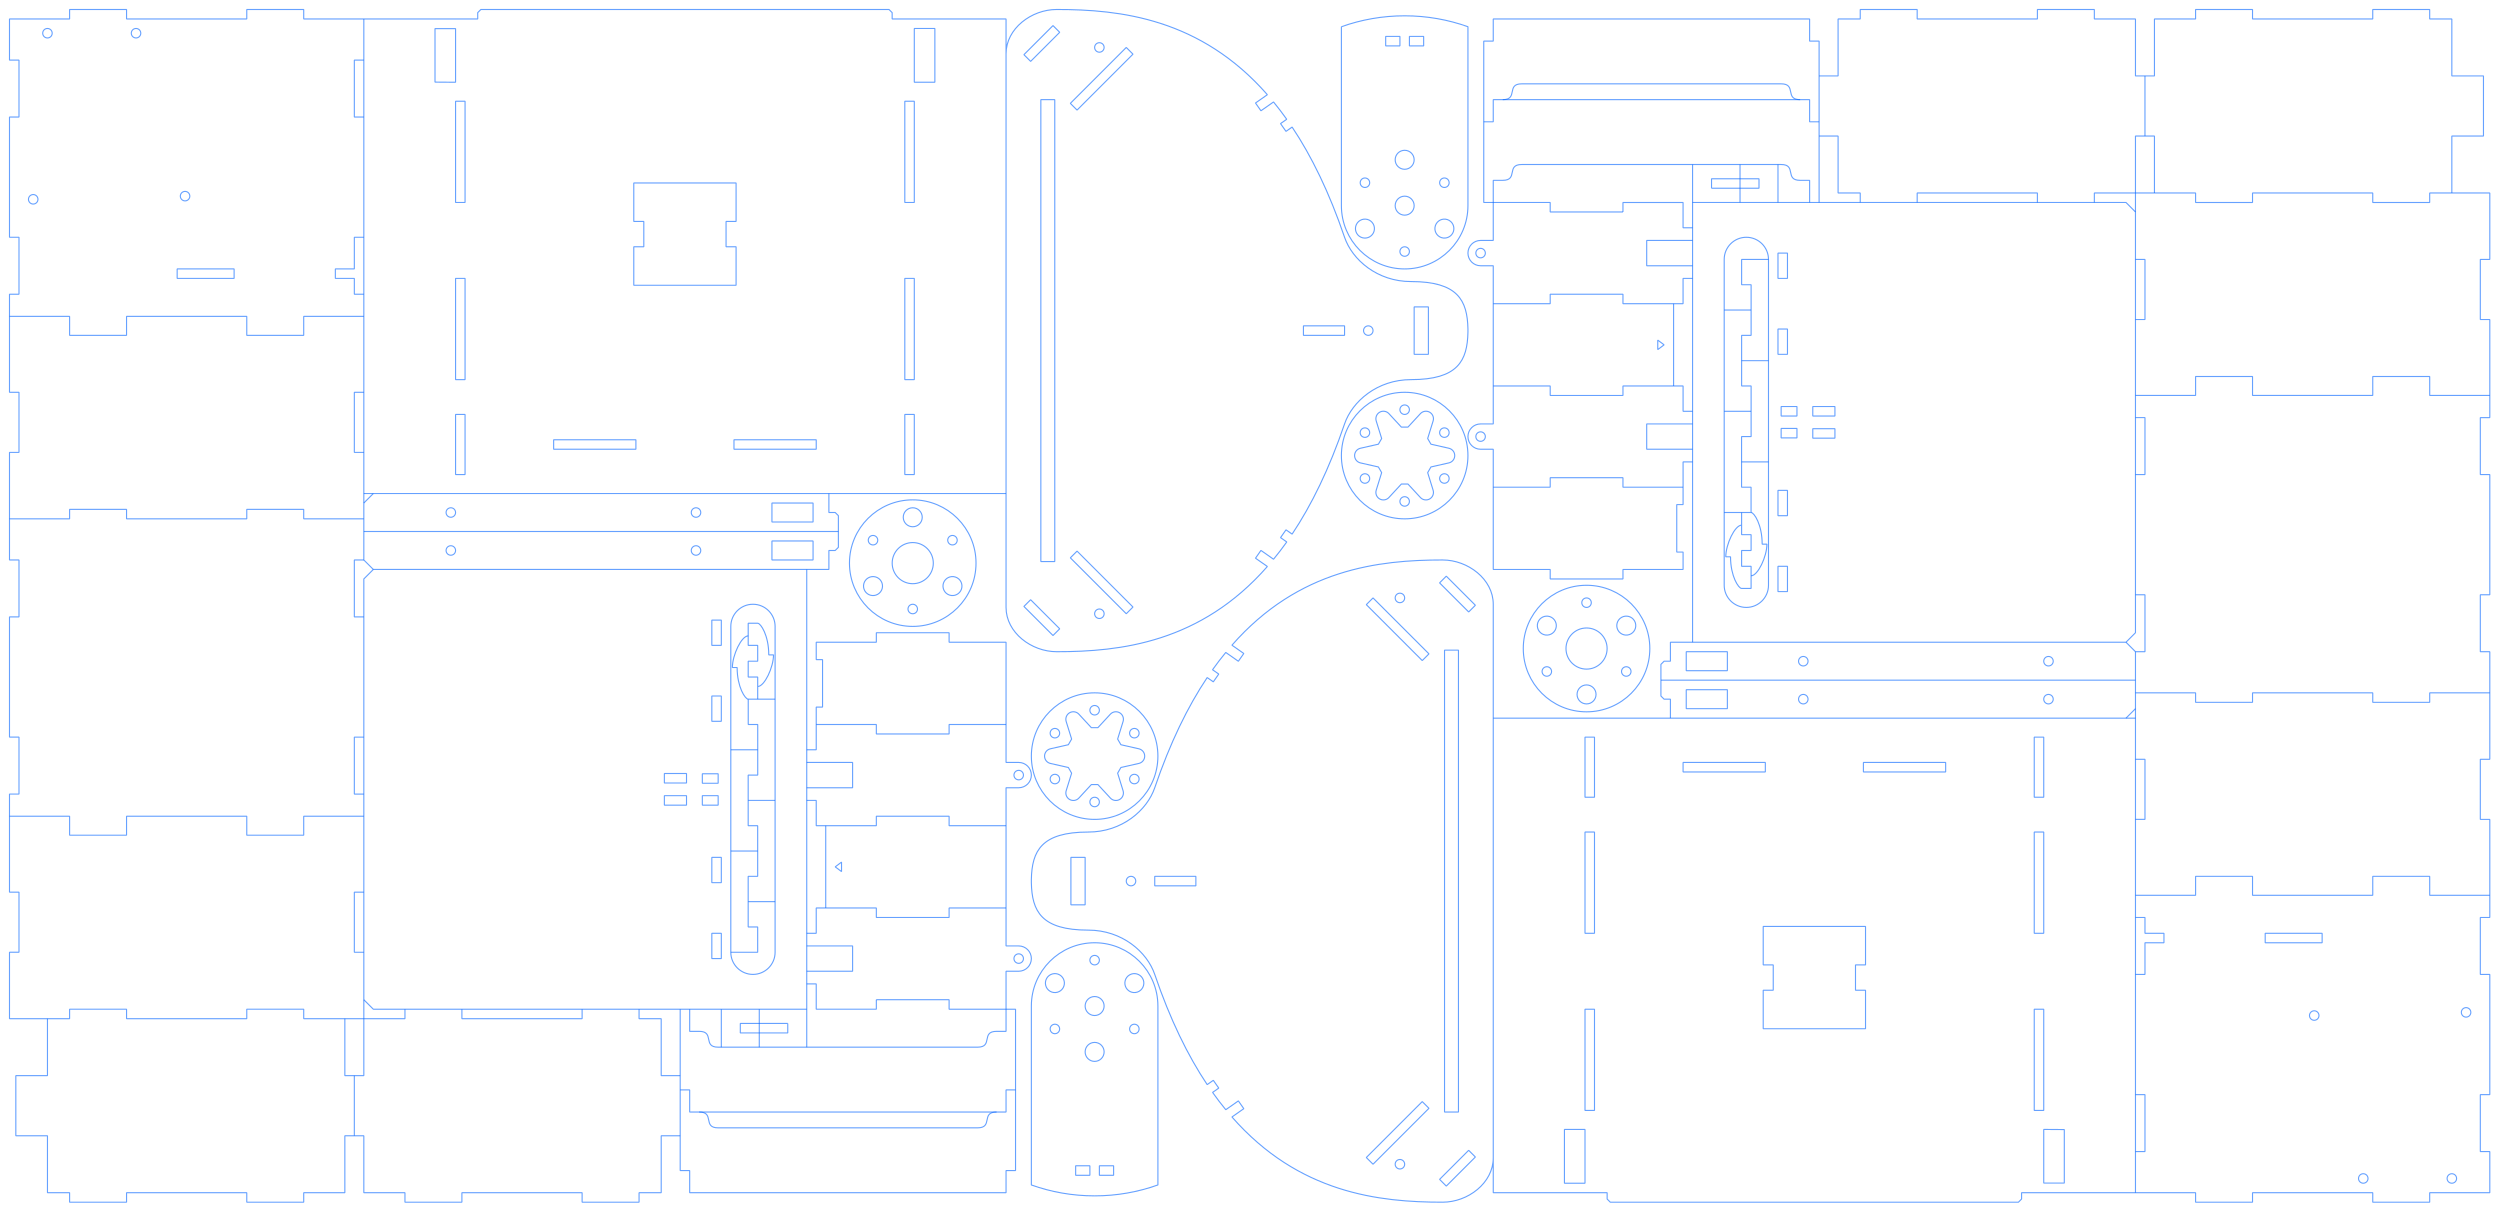 <svg clip-rule="evenodd" fill-rule="evenodd" stroke-linejoin="round" stroke-miterlimit="2" viewBox="0 0 2240 1089" xmlns="http://www.w3.org/2000/svg"><g fill="none"><path d="m0 0h2239.37v1088.5h-2239.37z"/><g stroke="#0063ff" stroke-linejoin="bevel" stroke-miterlimit="1" stroke-opacity=".6"><path d="m609.449 904.252v144.567h8.504v19.842h283.464v-19.842h8.504v-144.567h-59.527v-8.504h-65.197"/><path d="m1629.92 181.417v-144.567h-8.504v-19.842h-283.464v19.842h-8.504v144.567h59.527v8.504h65.197"/><path d="m722.835 671.811h8.504v-38.268h5.669v-42.519h-5.669v-15.591h53.858v-8.504h65.197v8.504h51.023v107.717h11.339c6.258 0 11.338 5.08 11.338 11.338s-5.08 11.339-11.338 11.339h-11.339v141.732h11.339c6.258 0 11.338 5.081 11.338 11.339s-5.08 11.338-11.338 11.338h-11.339v53.858h-8.504c-14.221 0-2.786 14.174-17.007 14.174h-232.441c-14.203 0-2.806-14.174-17.008-14.174h-8.504v-19.842"/><path d="m1516.54 413.858h-8.504v38.268h-5.669v42.52h5.669v15.59h-53.858v8.504h-65.197v-8.504h-51.023v-107.716h-11.339c-6.258 0-11.338-5.081-11.338-11.339s5.08-11.338 11.338-11.338h11.339v-141.733h-11.339c-6.258 0-11.338-5.08-11.338-11.338s5.08-11.339 11.338-11.339h11.339v-53.858h8.504c14.221 0 2.786-14.173 17.008-14.173h232.441c14.202 0 2.805 14.173 17.007 14.173h8.504v19.842"/><path d="m892.913 996.378c-14.221 0-2.786 14.173-17.007 14.173h-232.441c-14.203 0-2.806-14.173-17.008-14.173"/><path d="m1346.46 89.291c14.221 0 2.786-14.173 17.008-14.173h232.441c14.202 0 2.805 14.173 17.007 14.173"/><path d="m609.449 976.535h8.504v19.843h283.464v-19.843h8.504"/><path d="m1629.92 109.134h-8.504v-19.843h-283.464v19.843h-8.504"/><path d="m680.315 904.252v34.016"/><path d="m1559.06 181.417v-34.015"/><path d="m705.827 925.516-42.52-.004v-8.504h42.52v-.007z"/><path d="m1533.54 160.154 42.52.003v8.504h-42.52v.007z"/><path d="m646.299 904.252v34.016"/><path d="m1593.07 181.417v-34.015"/><path d="m917.008 858.898c0-2.347-1.905-4.252-4.252-4.252s-4.252 1.905-4.252 4.252c0 2.346 1.905 4.252 4.252 4.252s4.252-1.906 4.252-4.252m-194.173 22.677h8.504v22.677h53.858v-8.504"/><path d="m1322.36 226.772c0 2.346 1.905 4.252 4.252 4.252s4.252-1.906 4.252-4.252c0-2.347-1.905-4.252-4.252-4.252s-4.252 1.905-4.252 4.252m194.173-22.678h-8.504v-22.677h-53.858v8.504"/><path d="m901.417 813.543h-51.023v8.504h-65.197v-8.504h-53.858v22.677h-8.504"/><path d="m1337.95 272.126h51.023v-8.504h65.197v8.504h53.858v-22.677h8.504"/><path d="m722.835 847.559h41.102v22.677h-41.102"/><path d="m1516.54 238.11h-41.102v-22.677h41.102"/><path d="m739.843 739.843v73.7m8.503-36.85 5.67-4.252v8.504z"/><path d="m1499.53 345.827v-73.701m-8.504 36.85-5.67 4.252v-8.504z"/><path d="m901.417 649.134h-51.023v8.504h-65.197v-8.504h-53.858m185.669 45.354c0-2.347-1.905-4.252-4.252-4.252s-4.252 1.905-4.252 4.252 1.905 4.252 4.252 4.252 4.252-1.905 4.252-4.252z"/><path d="m1337.95 436.535h51.023v-8.504h65.197v8.504h53.858m-185.669-45.354c0 2.347 1.905 4.252 4.252 4.252s4.252-1.905 4.252-4.252-1.905-4.252-4.252-4.252-4.252 1.905-4.252 4.252z"/><path d="m722.835 683.15h41.102v22.677h-41.102"/><path d="m1516.54 402.52h-41.102v-22.677h41.102"/><path d="m722.835 717.165h8.504v22.678h53.858v-8.504h65.197v8.504h51.023"/><path d="m1516.54 368.504h-8.504v-22.677h-53.858v8.504h-65.197v-8.504h-51.023"/><path d="m654.803 853.228h24.072v-22.677h-8.504v-45.354h8.504v-45.354h-8.504v-45.355h8.549v-45.354h-8.504v-22.677h24.072"/><path d="m1584.57 232.441h-24.072v22.677h8.504v45.354h-8.504v45.355h8.504v45.354h-8.549v45.354h8.504v22.678h-24.072"/><path d="m694.488 717.165h-24.072"/><path d="m1544.88 368.504h24.072"/><path d="m670.416 807.874h24.072"/><path d="m1568.95 277.795h-24.072"/><path d="m678.92 671.811h-24.117"/><path d="m1560.45 413.858h24.117"/><path d="m654.803 762.52h24.117"/><path d="m1584.57 323.15h-24.117"/><path d="m670.394 626.457c-2.655 0-9.922-10.753-9.922-28.347h-4.252c0-11.106 8.089-28.346 14.174-28.346"/><path d="m1568.98 459.213c2.655 0 9.922 10.752 9.922 28.346h4.252c0 11.106-8.089 28.347-14.174 28.347"/><path d="m678.898 615.118c6.084 0 14.173-17.24 14.173-28.346h-4.252c0-17.594-7.267-28.347-9.921-28.347h-8.504v19.843h8.504v14.173h-8.504v14.172l8.504.001v19.843"/><path d="m1560.47 470.551c-6.084 0-14.173 17.24-14.173 28.347h4.252c0 17.594 7.267 28.346 9.921 28.346h8.504v-19.842h-8.504v-14.174h8.504v-14.172l-8.504-.001v-19.842"/><path d="m615.118 712.913v8.504h-19.842v-8.504zm-19.842-19.842h19.842v8.504h-19.842zm48.189 8.732h-14.174v-8.504h14.174zm0 11.11v8.504h-14.174v-8.504zm2.834 77.953h-8.504v-22.677h8.504zm0 68.032h-8.504v-22.678h8.504zm-8.504-235.276h8.504v22.677h-8.504zm8.504-45.354h-8.504v-22.677h8.504zm8.504 274.96c0 10.952 8.891 19.843 19.843 19.843 10.951 0 19.842-8.891 19.842-19.843v-291.968c0-10.952-8.891-19.843-19.842-19.843-10.952 0-19.843 8.891-19.843 19.843zm87.874-411.023v17.008h5.669l2.835 2.834v28.347l-2.835 2.834h-5.669v17.008h-408.189l-8.504 8.504v445.04h-17.008v-51.024"/><path d="m1624.25 372.756v-8.504h19.842v8.504zm19.842 19.842h-19.842v-8.504h19.842zm-48.188-8.731h14.173v8.503h-14.173zm0-11.111v-8.504h14.173v8.504zm-2.835-77.953h8.504v22.677h-8.504zm0-68.031h8.504v22.677h-8.504zm8.504 235.275h-8.504v-22.677h8.504zm-8.504 45.355h8.504v22.677h-8.504zm-8.504-274.961c0-10.951-8.891-19.843-19.843-19.843-10.951 0-19.842 8.892-19.842 19.843v291.968c0 10.952 8.891 19.843 19.842 19.843 10.952 0 19.843-8.891 19.843-19.843zm-87.874 411.024v-17.008h-5.669l-2.835-2.835v-28.346l2.835-2.835h5.669v-17.008h408.189l8.504-8.504v-445.039h17.008v51.023"/><path d="m325.984 895.748 8.504 8.504h388.347"/><path d="m1913.39 189.921-8.504-8.504h-388.347"/><path d="m722.835 938.268v-428.032"/><path d="m1516.54 147.402v428.031"/><path d="m817.818 447.874c31.29 0 56.693 25.403 56.693 56.693s-25.403 56.693-56.693 56.693-56.693-25.403-56.693-56.693 25.403-56.693 56.693-56.693zm0 93.543c2.347 0 4.252 1.906 4.252 4.252 0 2.347-1.905 4.252-4.252 4.252s-4.252-1.905-4.252-4.252c0-2.346 1.905-4.252 4.252-4.252zm-28.231-20.551c2.347 4.065.952 9.27-3.113 11.617-4.064 2.346-9.27.952-11.616-3.113-2.347-4.065-.952-9.27 3.112-11.617 4.065-2.346 9.27-.952 11.617 3.113zm56.462 0c2.347-4.065 7.552-5.459 11.617-3.113 4.064 2.347 5.459 7.552 3.112 11.617-2.346 4.065-7.552 5.459-11.616 3.113-4.065-2.347-5.46-7.552-3.113-11.617zm-28.231-34.724c10.169 0 18.425 8.256 18.425 18.425s-8.256 18.425-18.425 18.425-18.425-8.256-18.425-18.425 8.256-18.425 18.425-18.425zm31.913 0c-1.173-2.033-.476-4.635 1.557-5.809 2.032-1.173 4.635-.476 5.808 1.557 1.173 2.032.476 4.635-1.556 5.808-2.033 1.173-4.635.476-5.809-1.556zm-63.826 0c-1.174 2.032-3.776 2.729-5.809 1.556-2.032-1.173-2.729-3.776-1.556-5.808 1.173-2.033 3.776-2.73 5.808-1.557 2.033 1.174 2.73 3.776 1.557 5.809zm31.913-14.173c-4.693 0-8.504-3.811-8.504-8.504 0-4.694 3.811-8.504 8.504-8.504s8.504 3.81 8.504 8.504c0 4.693-3.811 8.504-8.504 8.504z"/><path d="m1421.55 637.795c-31.29 0-56.693-25.403-56.693-56.693 0-31.289 25.403-56.693 56.693-56.693s56.693 25.404 56.693 56.693c0 31.29-25.403 56.693-56.693 56.693zm0-93.543c-2.347 0-4.252-1.905-4.252-4.252s1.905-4.252 4.252-4.252 4.252 1.905 4.252 4.252-1.905 4.252-4.252 4.252zm28.231 20.551c-2.347-4.064-.952-9.27 3.113-11.616 4.064-2.347 9.27-.952 11.616 3.112 2.347 4.065.952 9.27-3.112 11.617-4.065 2.347-9.27.952-11.617-3.113zm-56.462 0c-2.347 4.065-7.552 5.46-11.617 3.113-4.064-2.347-5.459-7.552-3.112-11.617 2.347-4.064 7.552-5.459 11.616-3.112 4.065 2.346 5.46 7.552 3.113 11.616zm28.231 34.725c-10.169 0-18.425-8.256-18.425-18.426 0-10.169 8.256-18.425 18.425-18.425s18.425 8.256 18.425 18.425c0 10.17-8.256 18.426-18.425 18.426zm-31.913 0c1.173 2.032.476 4.634-1.557 5.808-2.032 1.173-4.635.476-5.808-1.556-1.173-2.033-.476-4.635 1.556-5.809 2.033-1.173 4.635-.476 5.809 1.557zm63.827 0c1.173-2.033 3.775-2.73 5.808-1.557 2.032 1.174 2.729 3.776 1.556 5.809-1.173 2.032-3.776 2.729-5.808 1.556-2.032-1.174-2.73-3.776-1.556-5.808zm-31.914 14.173c4.694 0 8.504 3.81 8.504 8.504 0 4.693-3.81 8.504-8.504 8.504-4.693 0-8.504-3.811-8.504-8.504 0-4.694 3.811-8.504 8.504-8.504z"/><path d="m728.504 501.732v-17.008h-36.85v17.008zm-104.882-4.252c-2.347 0-4.252-1.905-4.252-4.252 0-2.346 1.905-4.252 4.252-4.252s4.252 1.906 4.252 4.252c0 2.347-1.905 4.252-4.252 4.252zm-219.685 0c-2.347 0-4.252-1.905-4.252-4.252 0-2.346 1.905-4.252 4.252-4.252s4.252 1.906 4.252 4.252c0 2.347-1.905 4.252-4.252 4.252zm-77.953-480.472v484.724l8.504 8.504"/><path d="m1510.87 583.937v17.008h36.851v-17.008zm104.882 4.252c2.347 0 4.252 1.905 4.252 4.252s-1.905 4.252-4.252 4.252-4.252-1.905-4.252-4.252 1.905-4.252 4.252-4.252zm219.685 0c2.347 0 4.252 1.905 4.252 4.252s-1.905 4.252-4.252 4.252-4.252-1.905-4.252-4.252 1.905-4.252 4.252-4.252zm77.953 480.472v-484.724l-8.504-8.504"/><path d="m751.181 476.22h-425.197"/><path d="m1488.19 609.449h425.197"/><path d="m325.984 450.709 8.504-8.504m394.016 8.504v17.008h-36.85v-17.008zm-104.882 4.252c-2.347 0-4.252 1.905-4.252 4.252 0 2.346 1.905 4.252 4.252 4.252s4.252-1.906 4.252-4.252c0-2.347-1.905-4.252-4.252-4.252zm-219.685 0c-2.347 0-4.252 1.905-4.252 4.252 0 2.346 1.905 4.252 4.252 4.252s4.252-1.906 4.252-4.252c0-2.347-1.905-4.252-4.252-4.252z"/><path d="m1913.39 634.961-8.504 8.504m-394.016-8.504v-17.008h36.851v17.008zm104.882-4.252c2.347 0 4.252-1.906 4.252-4.252 0-2.347-1.905-4.252-4.252-4.252s-4.252 1.905-4.252 4.252c0 2.346 1.905 4.252 4.252 4.252zm219.685 0c2.347 0 4.252-1.906 4.252-4.252 0-2.347-1.905-4.252-4.252-4.252s-4.252 1.905-4.252 4.252c0 2.346 1.905 4.252 4.252 4.252z"/><path d="m1258.58 464.882c31.289 0 56.693-25.403 56.693-56.693s-25.404-56.693-56.693-56.693c-31.29 0-56.693 25.403-56.693 56.693s25.403 56.693 56.693 56.693zm0-19.843c-2.347 0-4.252 1.906-4.252 4.252 0 2.347 1.905 4.252 4.252 4.252 2.346 0 4.252-1.905 4.252-4.252 0-2.346-1.906-4.252-4.252-4.252zm19.185 2.899 1.127-.116 1.091-.303 1.026-.482.93-.647.808-.794.664-.918.5-1.016.323-1.086.137-1.125-.055-1.132-.243-1.106-4.881-15.737 2.933-5.08 16.068-3.641 1.08-.343 1.008-.518.906-.681.779-.822.63-.942.463-1.034.284-1.097.095-1.129-.095-1.129-.284-1.097-.463-1.034-.63-.942-.779-.822-.906-.681-1.008-.518-1.08-.343-16.068-3.641-2.933-5.08 4.881-15.737.243-1.106.055-1.132-.137-1.125-.323-1.086-.5-1.016-.664-.918-.808-.794-.93-.647-1.026-.482-1.091-.303-1.127-.116-1.131.075-1.102.263-1.042.445-.953.613-.837.764-11.187 12.095h-5.867l-11.187-12.095-.837-.764-.952-.613-1.043-.445-1.102-.263-1.13-.075-1.127.116-1.092.303-1.025.482-.931.647-.808.794-.664.918-.5 1.016-.323 1.086-.136 1.125.054 1.132.244 1.106 4.881 15.737-2.934 5.08-16.068 3.641-1.08.343-1.007.518-.906.681-.779.822-.631.942-.463 1.034-.283 1.097-.096 1.129.096 1.129.283 1.097.463 1.034.631.942.779.822.906.681 1.007.518 1.08.343 16.068 3.641 2.934 5.08-4.881 15.737-.244 1.106-.054 1.132.136 1.125.323 1.086.5 1.016.664.918.808.794.931.647 1.025.482 1.092.303 1.249.117 1.008-.076 1.102-.263 1.043-.445.952-.613.837-.764 11.187-12.095h5.867l11.187 12.095.837.764.953.613 1.042.445 1.102.263zm-51.099-21.324c1.174 2.032.476 4.635-1.556 5.808-2.032 1.174-4.635.476-5.808-1.556-1.174-2.032-.476-4.635 1.556-5.808 2.032-1.174 4.635-.476 5.808 1.556zm63.827 0c1.173-2.032 3.776-2.73 5.808-1.556 2.033 1.173 2.73 3.776 1.557 5.808-1.174 2.032-3.776 2.73-5.809 1.556-2.032-1.173-2.729-3.776-1.556-5.808zm-63.827-36.85c1.174-2.033.476-4.635-1.556-5.809-2.032-1.173-4.635-.476-5.808 1.557-1.174 2.032-.476 4.635 1.556 5.808s4.635.476 5.808-1.556zm63.827 0c1.173 2.032 3.776 2.729 5.808 1.556 2.033-1.173 2.73-3.776 1.557-5.808-1.174-2.033-3.776-2.73-5.809-1.557-2.032 1.174-2.729 3.776-1.556 5.809zm-31.913-18.425c-2.347 0-4.252-1.906-4.252-4.252 0-2.347 1.905-4.252 4.252-4.252 2.346 0 4.252 1.905 4.252 4.252 0 2.346-1.906 4.252-4.252 4.252z"/><path d="m980.787 620.787c-31.289 0-56.693 25.404-56.693 56.693 0 31.29 25.404 56.693 56.693 56.693 31.29 0 56.693-25.403 56.693-56.693 0-31.289-25.403-56.693-56.693-56.693zm0 19.843c2.347 0 4.252-1.905 4.252-4.252s-1.905-4.252-4.252-4.252c-2.346 0-4.252 1.905-4.252 4.252s1.906 4.252 4.252 4.252zm-19.184-2.899-1.128.116-1.091.303-1.026.482-.93.647-.808.794-.664.918-.5 1.017-.323 1.086-.136 1.124.054 1.132.243 1.107 4.881 15.736-2.933 5.081-16.068 3.64-1.08.343-1.008.519-.906.68-.779.823-.63.941-.463 1.034-.283 1.097-.096 1.129.096 1.129.283 1.097.463 1.034.63.942.779.823.906.68 1.008.519 1.08.342 16.068 3.641 2.933 5.081-4.881 15.736-.243 1.106-.054 1.132.136 1.125.323 1.086.5 1.017.664.918.808.794.93.647 1.026.482 1.091.303 1.128.116 1.13-.075 1.102-.264 1.042-.444.953-.613.837-.764 11.187-12.095h5.867l11.187 12.095.837.764.953.613 1.042.444 1.102.264 1.13.075 1.127-.116 1.092-.303 1.026-.482.93-.647.808-.794.664-.918.5-1.017.323-1.086.136-1.125-.054-1.132-.244-1.106-4.881-15.736 2.934-5.081 16.068-3.641 1.08-.342 1.007-.519.906-.68.78-.823.63-.942.463-1.034.283-1.097.096-1.129-.096-1.129-.283-1.097-.463-1.034-.63-.941-.78-.823-.906-.68-1.007-.519-1.08-.343-16.068-3.64-2.934-5.081 4.881-15.736.244-1.107.054-1.132-.136-1.124-.323-1.086-.5-1.017-.664-.918-.808-.794-.93-.647-1.026-.482-1.092-.303-1.249-.117-1.008.076-1.102.263-1.042.445-.953.613-.837.764-11.187 12.095h-5.867l-11.187-12.095-.837-.764-.953-.613-1.042-.445-1.102-.263zm51.098 21.324c-1.174-2.032-.476-4.635 1.556-5.808 2.032-1.174 4.635-.476 5.808 1.556 1.174 2.032.476 4.635-1.556 5.808-2.032 1.174-4.635.476-5.808-1.556zm-63.827 0c-1.173 2.032-3.776 2.73-5.808 1.556-2.033-1.173-2.73-3.776-1.557-5.808 1.174-2.032 3.776-2.73 5.809-1.556 2.032 1.173 2.729 3.776 1.556 5.808zm63.827 36.851c-1.174 2.032-.476 4.634 1.556 5.808 2.032 1.173 4.635.476 5.808-1.557 1.174-2.032.476-4.634-1.556-5.808-2.032-1.173-4.635-.476-5.808 1.557zm-63.827 0c-1.173-2.033-3.776-2.73-5.808-1.557-2.033 1.174-2.73 3.776-1.557 5.808 1.174 2.033 3.776 2.73 5.809 1.557 2.032-1.174 2.729-3.776 1.556-5.808zm31.913 18.425c2.347 0 4.252 1.905 4.252 4.252 0 2.346-1.905 4.252-4.252 4.252-2.346 0-4.252-1.906-4.252-4.252 0-2.347 1.906-4.252 4.252-4.252z"/><path d="m1201.89 23.962c17.73-6.337 36.823-9.789 56.715-9.789 19.874 0 38.95 3.445 56.671 9.773v160.329c0 31.289-25.404 56.693-56.693 56.693-31.29 0-56.693-25.404-56.693-56.693v-160.313zm56.693 197.163c2.346 0 4.252 1.905 4.252 4.252s-1.906 4.252-4.252 4.252c-2.347 0-4.252-1.905-4.252-4.252s1.905-4.252 4.252-4.252zm-28.231-20.551c2.346 4.065.952 9.27-3.113 11.616-4.065 2.347-9.27.952-11.617-3.112-2.346-4.065-.952-9.27 3.113-11.617s9.27-.952 11.617 3.113zm56.462 0c2.346-4.065 7.552-5.46 11.616-3.113 4.065 2.347 5.46 7.552 3.113 11.617-2.347 4.064-7.552 5.459-11.617 3.112-4.064-2.346-5.459-7.551-3.112-11.616zm-28.231-7.795c-4.694 0-8.504-3.811-8.504-8.504 0-4.694 3.81-8.504 8.504-8.504 4.693 0 8.504 3.81 8.504 8.504 0 4.693-3.811 8.504-8.504 8.504zm31.913-26.93c-1.173-2.032-.476-4.634 1.556-5.808 2.033-1.173 4.635-.476 5.809 1.556 1.173 2.033.476 4.635-1.557 5.809-2.032 1.173-4.635.476-5.808-1.557zm-63.827 0c-1.173 2.033-3.776 2.73-5.808 1.557-2.032-1.174-2.73-3.776-1.556-5.809 1.173-2.032 3.776-2.729 5.808-1.556 2.032 1.174 2.73 3.776 1.556 5.808zm31.914-14.173c-4.694 0-8.504-3.81-8.504-8.504 0-4.693 3.81-8.504 8.504-8.504 4.693 0 8.504 3.811 8.504 8.504 0 4.694-3.811 8.504-8.504 8.504zm-4.252-110.551v-8.504h-12.756v8.504zm8.504 0h12.756v-8.504h-12.756z"/><path d="m1037.48 1061.71c-17.73 6.338-36.823 9.789-56.715 9.789-19.874 0-38.95-3.445-56.671-9.772v-160.329c0-31.29 25.404-56.693 56.693-56.693 31.29 0 56.693 25.403 56.693 56.693zm-56.693-197.163c-2.346 0-4.252-1.905-4.252-4.252 0-2.346 1.906-4.252 4.252-4.252 2.347 0 4.252 1.906 4.252 4.252 0 2.347-1.905 4.252-4.252 4.252zm28.231 20.551c-2.346-4.064-.952-9.269 3.113-11.616s9.27-.952 11.617 3.112c2.346 4.065.952 9.27-3.113 11.617s-9.27.952-11.617-3.113zm-56.462 0c-2.346 4.065-7.552 5.46-11.616 3.113-4.065-2.347-5.46-7.552-3.113-11.617 2.347-4.064 7.552-5.459 11.617-3.112 4.064 2.347 5.459 7.552 3.112 11.616zm28.231 7.796c4.694 0 8.504 3.81 8.504 8.504 0 4.693-3.81 8.504-8.504 8.504-4.693 0-8.504-3.811-8.504-8.504 0-4.694 3.811-8.504 8.504-8.504zm-31.913 26.929c1.173 2.032.476 4.635-1.556 5.808-2.033 1.174-4.635.476-5.809-1.556-1.173-2.033-.476-4.635 1.557-5.808 2.032-1.174 4.635-.476 5.808 1.556zm63.827 0c1.173-2.032 3.776-2.73 5.808-1.556 2.032 1.173 2.73 3.775 1.556 5.808-1.173 2.032-3.776 2.73-5.808 1.556-2.032-1.173-2.73-3.776-1.556-5.808zm-31.914 14.173c4.694 0 8.504 3.811 8.504 8.504s-3.81 8.504-8.504 8.504c-4.693 0-8.504-3.811-8.504-8.504s3.811-8.504 8.504-8.504zm4.252 110.551v8.504h12.756v-8.504zm-8.504 0h-12.755v8.504h12.755z"/><path d="m1279.84 274.961h-12.756v42.519h12.756zm-58.111 21.259c0-2.346 1.906-4.251 4.252-4.251 2.347 0 4.252 1.905 4.252 4.251 0 2.347-1.905 4.252-4.252 4.252-2.346 0-4.252-1.905-4.252-4.252zm-17.008-4.251h-36.85v8.503h36.85zm-245.7 207.842 50.11 50.11 6.013-6.013-50.11-50.11zm0-407.181 50.11-50.11 6.013 6.013-50.11 50.11zm21.763-50.11c0-2.347 1.906-4.252 4.252-4.252 2.347 0 4.252 1.905 4.252 4.252 0 2.346-1.905 4.252-4.252 4.252-2.346 0-4.252-1.906-4.252-4.252zm0 507.401c0 2.347 1.906 4.252 4.252 4.252 2.347 0 4.252-1.905 4.252-4.252 0-2.346-1.905-4.252-4.252-4.252-2.346 0-4.252 1.906-4.252 4.252zm-37.298-526.991-26.057 26.057 6.013 6.013 26.057-26.057zm0 546.49-26.057-26.057 6.013-6.013 26.057 26.057zm1.582-480.129h-12.473v413.859h12.473zm-43.654-41.102c0-22.583 22.783-39.685 45.355-39.685 57.077 0 128.893 8.02 188.783 76.35l-10.631 7.444 4.878 6.966 11.275-7.895c4 4.879 7.942 10.041 11.818 15.502l-5.534 3.875 4.878 6.966 5.493-3.846c17.39 26.02 33.271 58.458 46.992 98.732 6.866 20.151 29.305 39.685 59.528 39.685 42.071 0 50.511 16.894 51.024 42.52v2.835c-.513 25.626-8.953 42.519-51.024 42.519-30.223 0-52.662 19.535-59.528 39.686-13.721 40.274-29.602 72.712-46.992 98.733l-5.486-3.841-4.878 6.966 5.564 3.896c-3.876 5.461-7.85 10.601-11.85 15.479l-11.281-7.899-4.87 6.972 10.624 7.438c-59.89 68.331-131.706 76.35-188.783 76.35-22.572 0-45.355-17.102-45.355-39.685v-527.244h-102.047v-5.669l-2.835-2.835h-365.669l-2.835 2.835v5.669h-155.905v-8.504h-51.024v8.504h-107.716v-8.504h-51.024v8.504h-53.858v36.85h8.504v51.024h-8.504v107.716h8.504v51.024h-8.504v87.874h8.504v53.858h-8.504v96.378h8.504v51.024h-8.504v107.716h8.504v51.024h-8.504v87.874h8.504v53.858h-8.504v59.528h53.858v-8.504h51.024v8.504h107.716v-8.504h51.024v8.504h90.709v-8.504"/><path d="m959.528 810.709h12.755v-42.52h-12.755zm58.11-21.26c0 2.347-1.905 4.252-4.252 4.252s-4.252-1.905-4.252-4.252 1.905-4.252 4.252-4.252 4.252 1.905 4.252 4.252zm17.008 4.252h36.85v-8.504h-36.85zm245.7-207.843-50.11-50.11-6.013 6.013 50.11 50.11zm0 407.182-50.11 50.11-6.013-6.014 50.11-50.11zm-21.763 50.11c0 2.346-1.906 4.252-4.252 4.252-2.347 0-4.252-1.906-4.252-4.252 0-2.347 1.905-4.252 4.252-4.252 2.346 0 4.252 1.905 4.252 4.252zm0-507.402c0-2.347-1.906-4.252-4.252-4.252-2.347 0-4.252 1.905-4.252 4.252s1.905 4.252 4.252 4.252c2.346 0 4.252-1.905 4.252-4.252zm37.298 526.991 26.057-26.057-6.013-6.013-26.057 26.057zm0-546.49 26.057 26.058-6.013 6.013-26.057-26.057zm-1.582 480.129h12.473v-413.858h-12.473zm43.654 41.102c0 22.583-22.783 39.685-45.355 39.685-57.077 0-128.893-8.02-188.783-76.35l10.631-7.444-4.878-6.966-11.275 7.895c-4-4.879-7.942-10.041-11.818-15.502l5.534-3.875-4.878-6.966-5.493 3.847c-17.39-26.021-33.271-58.458-46.992-98.733-6.865-20.151-29.304-39.685-59.528-39.685-42.071 0-50.511-16.894-51.024-42.52v-2.835c.513-25.626 8.953-42.519 51.024-42.519 30.224 0 52.663-19.535 59.528-39.685 13.721-40.275 29.602-72.713 46.992-98.734l5.486 3.841 4.878-6.966-5.564-3.896c3.876-5.461 7.85-10.6 11.85-15.479l11.281 7.899 4.87-6.971-10.623-7.439c59.889-68.33 131.705-76.35 188.782-76.35 22.572 0 45.355 17.103 45.355 39.685v527.244h102.047v5.67l2.835 2.834h365.669l2.835-2.834v-5.67h155.905v8.504h51.024v-8.504h107.716v8.504h51.024v-8.504h53.858v-36.85h-8.504v-51.024h8.504v-107.716h-8.504v-51.024h8.504v-87.874h-8.504v-53.858h8.504v-96.378h-8.504v-51.024h8.504v-107.716h-8.504v-51.024h8.504v-87.874h-8.504v-53.858h8.504v-59.528h-53.858v8.504h-51.024v-8.504h-107.716v8.504h-51.024v-8.504h-90.709v8.504"/><path d="m819.213 73.701v-48.189h18.425v48.189zm-429.449-48.065h18.425v48.065l-18.425-.125zm18.425 155.781v-90.708h8.504v90.708zm411.024 0h-8.504v-90.708h8.504zm-251.347-17.488h91.669v34.496h-8.984v22.677h8.984v34.496h-91.669v-34.496h8.984v-22.677h-8.984zm242.843 176.228v-90.708h8.504v90.708zm-394.016-90.708v90.708h-8.504v-90.708zm0 121.89v53.858h-8.504v-53.858zm402.52 0v53.858h-8.504v-53.858zm-161.575 31.181v-8.504h73.701v8.504zm-87.874-8.504v8.504h-73.701v-8.504z"/><path d="m1420.16 1011.97v48.188h-18.425v-48.188zm429.449 48.064h-18.425v-48.064l18.425.124zm-18.425-155.781v90.709h-8.504v-90.709zm-411.024 0h8.504v90.709h-8.504zm251.347 17.488h-91.669v-34.496h8.984v-22.677h-8.984v-34.496h91.669v34.496h-8.984v22.677h8.984zm-242.843-176.228v90.708h-8.504v-90.708zm394.016 90.708v-90.708h8.504v90.708zm0-121.889v-53.859h8.504v53.859zm-402.52 0v-53.859h8.504v53.859zm161.575-31.181v8.504h-73.701v-8.504zm87.874 8.504v-8.504h73.701v8.504z"/><path d="m325.984 442.205h575.433"/><path d="m1913.39 643.465h-575.433"/><path d="m413.858 904.252v8.504h107.717v-8.504"/><path d="m1825.51 181.417v-8.504h-107.717v8.504"/><path d="m572.598 904.252v8.504h19.843v51.024h17.008"/><path d="m1666.77 181.417v-8.504h-19.843v-51.023h-17.008"/><path d="m609.449 1017.64h-17.008v51.023h-19.843v8.504h-51.023v-8.504h-107.717v8.504h-51.023v-8.504h-36.851v-51.023h-17.008v51.023h-36.85v8.504h-51.024v-8.504h-107.716v8.504h-51.024v-8.504h-19.842v-51.023h-28.347v-53.858h28.347v-51.024"/><path d="m1629.92 68.031h17.008v-51.023h19.843v-8.504h51.023v8.504h107.717v-8.504h51.023v8.504h36.851v51.023h17.008v-51.023h36.85v-8.504h51.024v8.504h107.716v-8.504h51.024v8.504h19.842v51.023h28.347v53.859h-28.347v51.023"/><path d="m317.48 1017.64v-53.858"/><path d="m1921.89 68.031v53.859"/><path d="m325.984 853.228h-8.504v-53.858h8.504"/><path d="m1913.39 232.441h8.504v53.858h-8.504"/><path d="m325.984 711.496h-8.504v-51.024h8.504"/><path d="m1913.39 374.173h8.504v51.024h-8.504"/><path d="m325.984 552.756h-8.504v-51.024h8.504"/><path d="m1913.39 532.913h8.504v51.024h-8.504"/><path d="m8.504 731.339h53.858v17.007h51.024v-17.007h107.716v17.007h51.024v-17.007h53.858"/><path d="m2230.87 354.331h-53.858v-17.008h-51.024v17.008h-107.716v-17.008h-51.024v17.008h-53.858"/><path d="m325.984 464.882h-53.858v-8.504h-51.024v8.504h-107.716v-8.504h-51.024v8.504h-53.858"/><path d="m1913.39 620.787h53.858v8.504h51.024v-8.504h107.716v8.504h51.024v-8.504h53.858"/><path d="m325.984 351.496h-8.504v53.858h8.504"/><path d="m1913.39 734.173h8.504v-53.858h-8.504"/><path d="m8.504 283.465h53.858v17.007h51.024v-17.007h107.716v17.007h51.024v-17.007h53.858"/><path d="m2230.87 802.205h-53.858v-17.008h-51.024v17.008h-107.716v-17.008h-51.024v17.008h-53.858"/><path d="m325.984 53.858h-8.504v51.024h8.504m-116.22 136.063h-51.024v8.504h51.024zm-180-66.614c-2.347 0-4.252 1.905-4.252 4.252 0 2.346 1.905 4.252 4.252 4.252s4.252-1.906 4.252-4.252c0-2.347-1.905-4.252-4.252-4.252zm136.063-2.835c-2.347 0-4.252 1.905-4.252 4.252s1.905 4.252 4.252 4.252c2.346 0 4.252-1.905 4.252-4.252s-1.906-4.252-4.252-4.252zm-43.937-145.984c-2.347 0-4.252 1.905-4.252 4.252s1.905 4.252 4.252 4.252c2.346 0 4.252-1.905 4.252-4.252s-1.906-4.252-4.252-4.252zm-79.37 0c-2.347 0-4.252 1.905-4.252 4.252s1.905 4.252 4.252 4.252c2.346 0 4.252-1.905 4.252-4.252s-1.906-4.252-4.252-4.252z"/><path d="m1913.39 1031.81h8.504v-51.024h-8.504m116.22-136.063h51.024v-8.504h-51.024zm180 66.615c2.347 0 4.252-1.906 4.252-4.252 0-2.347-1.905-4.252-4.252-4.252-2.346 0-4.252 1.905-4.252 4.252 0 2.346 1.906 4.252 4.252 4.252zm-136.063 2.834c2.347 0 4.252-1.905 4.252-4.252 0-2.346-1.905-4.252-4.252-4.252-2.346 0-4.252 1.906-4.252 4.252 0 2.347 1.906 4.252 4.252 4.252zm43.937 145.984c2.347 0 4.252-1.905 4.252-4.251 0-2.347-1.905-4.252-4.252-4.252-2.346 0-4.252 1.905-4.252 4.252 0 2.346 1.906 4.251 4.252 4.251zm79.37 0c2.347 0 4.252-1.905 4.252-4.251 0-2.347-1.905-4.252-4.252-4.252-2.346 0-4.252 1.905-4.252 4.252 0 2.346 1.906 4.251 4.252 4.251z"/><path d="m325.984 212.598h-8.504v28.347h-17.008v8.504h17.008v14.173h8.504"/><path d="m1913.39 873.071h8.504v-28.347h17.008v-8.504h-17.008v-14.173h-8.504"/></g></g></svg>